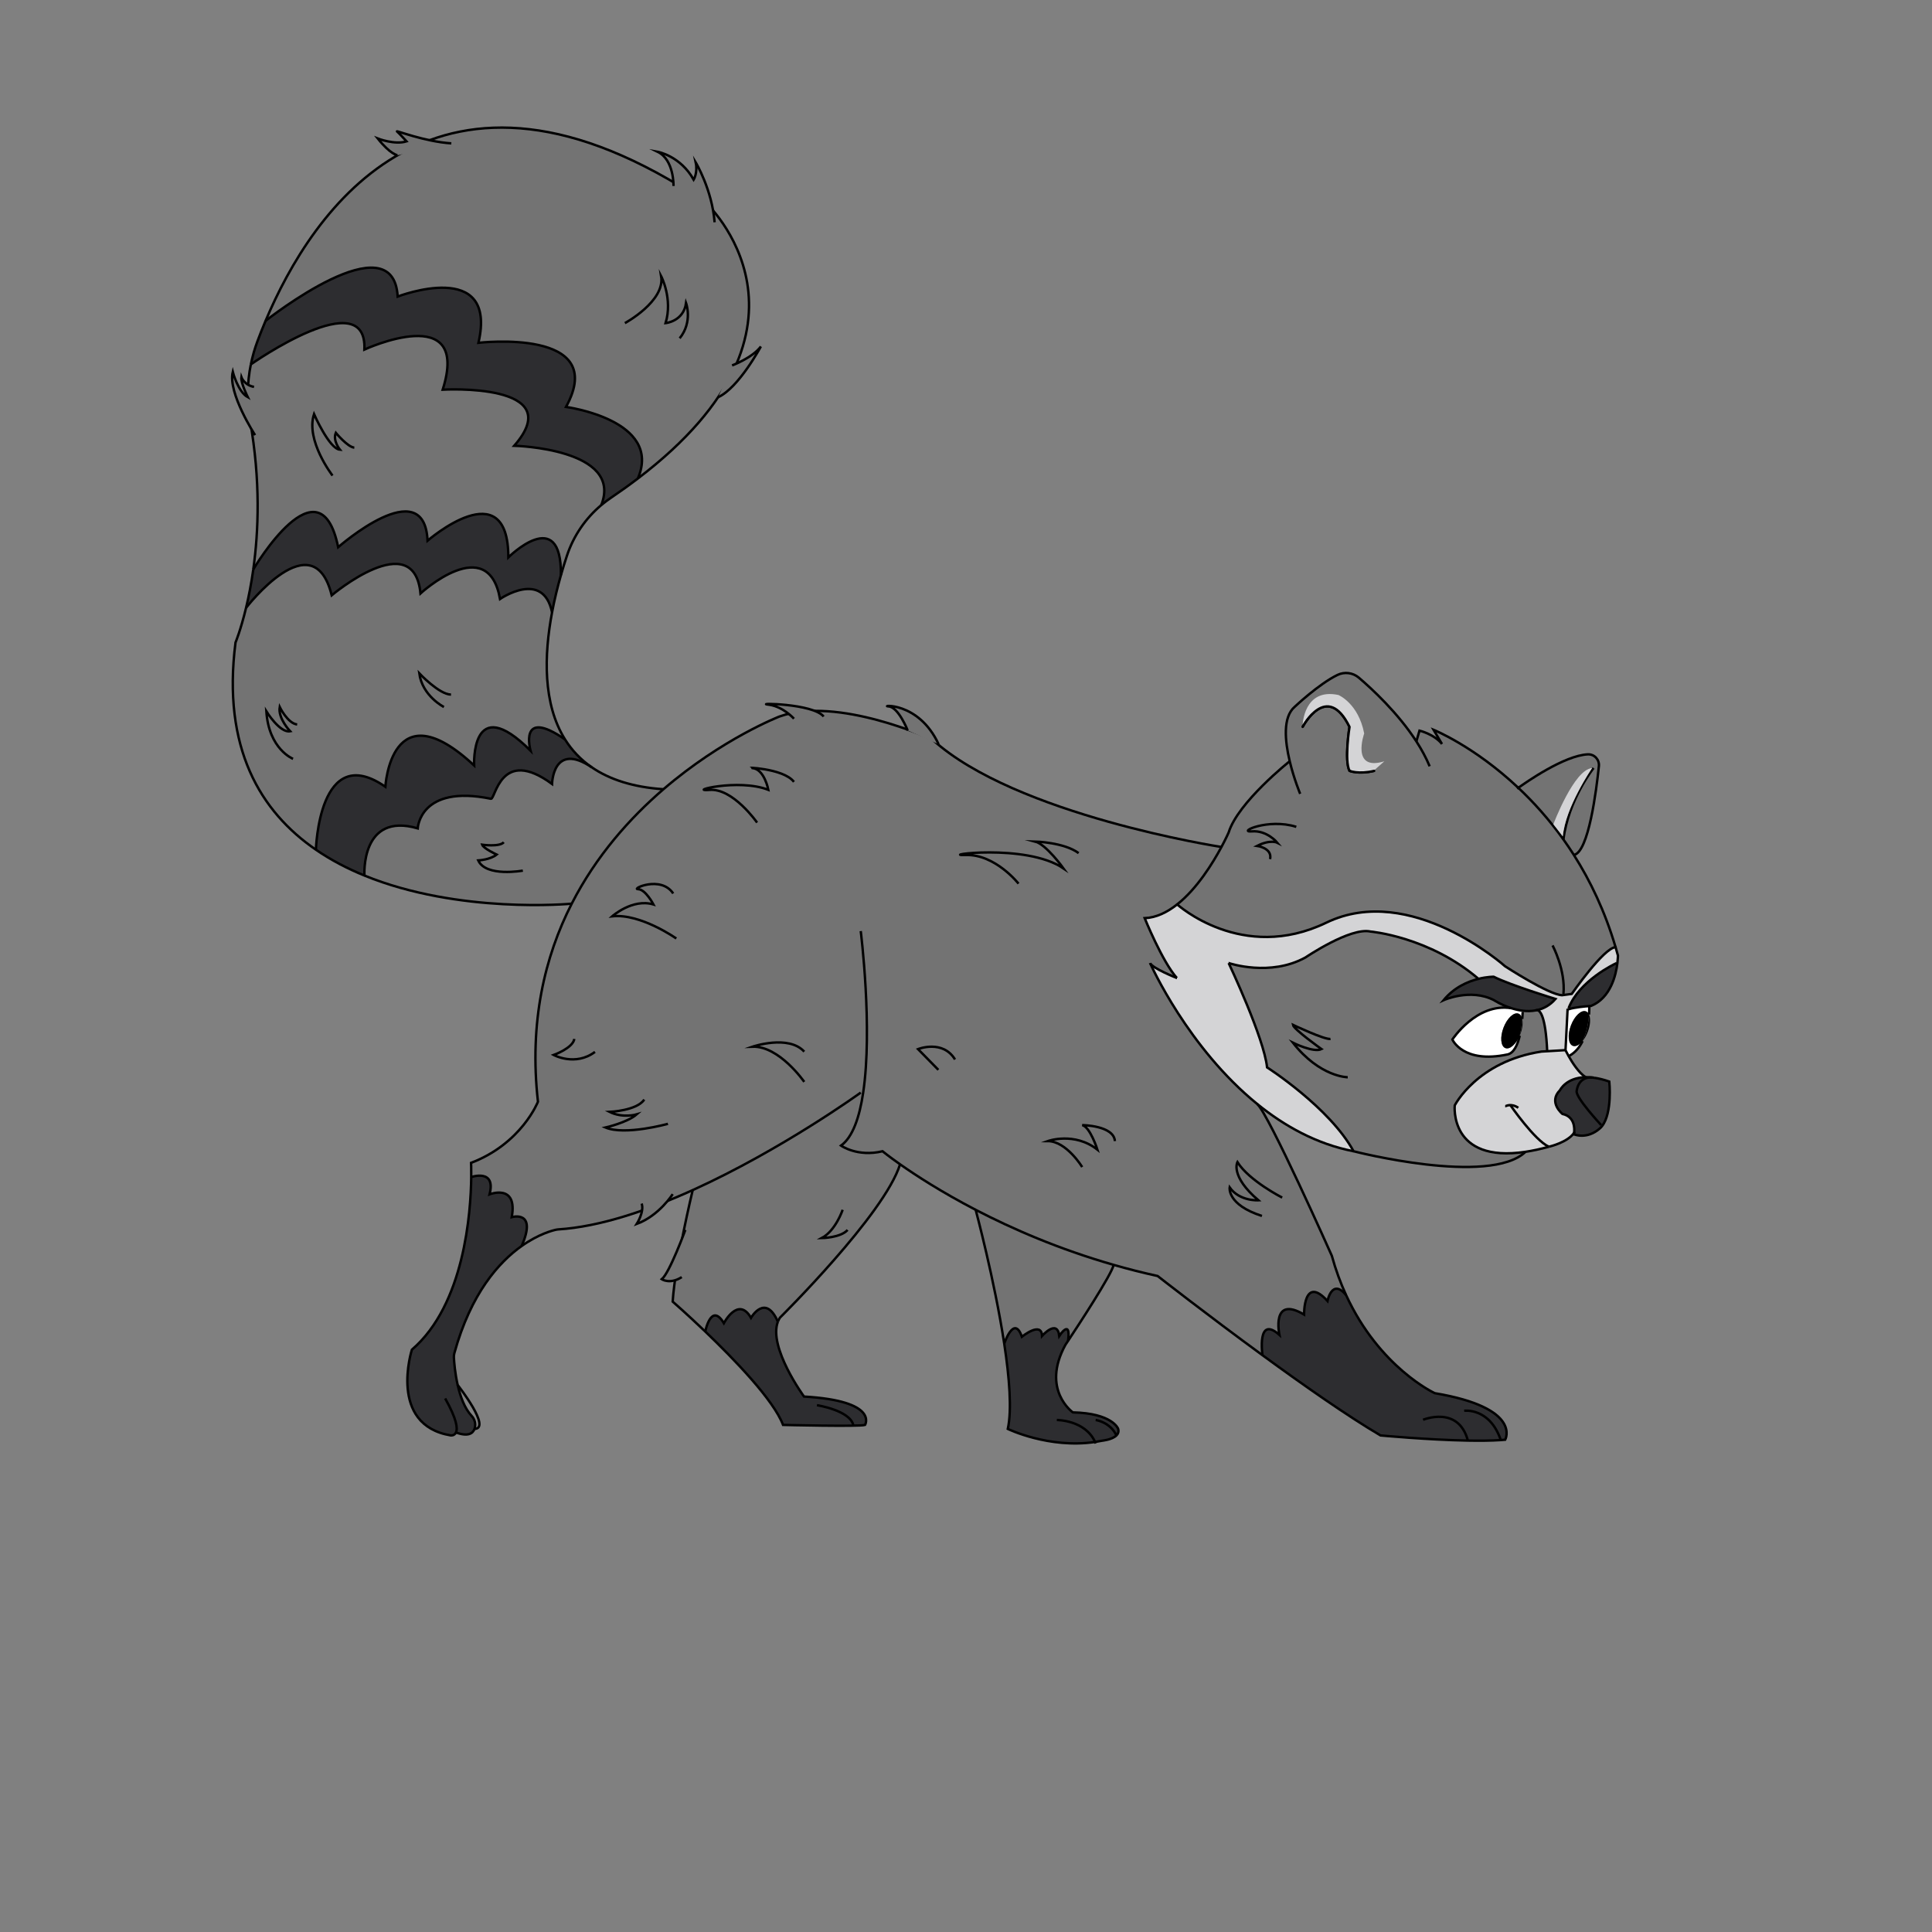 <?xml version="1.0" encoding="UTF-8"?>
<svg id="_2" data-name="2" xmlns="http://www.w3.org/2000/svg" viewBox="0 0 1600 1600">
  <rect x="0" y="0" width="1600" height="1600" fill="#808080" stroke="none"/>
  <defs>
    <style>
      .cls-1 {
        fill: #fff;
      }

      .cls-2, .cls-3 {
        stroke-miterlimit: 10;
      }

      .cls-2, .cls-3, .cls-4 {
        stroke: #000;
        stroke-width: 2px;
      }

      .cls-2, .cls-5 {
        fill: #737373;
      }

      .cls-3, .cls-4 {
        fill: none;
      }

      .cls-6 {
        fill: #2d2d30;
      }

      .cls-7 {
        fill: #d4d4d6;
      }

      .cls-4 {
        stroke-linecap: round;
        stroke-linejoin: round;
      }
    </style>
  </defs>
  <g>
    <g>
      <g>
        <path class="cls-7" d="m1017.52,797.55c.45.96,29.29,62.1,31.82,86.42,0,0,51.84,33.19,71.62,69.45-30.59-5.97-57.28-20.87-79.85-39.2-57.21-46.47-87.95-115.04-88.61-116.53,2.22,4.36,21.5,12,22.11,12.23-12.09-13.63-26.63-49.53-26.63-49.53,9.62-.44,18.69-4.9,26.9-11.41,0,0,53.76,48.82,123.54,15.12,69.79-33.7,148,36.11,148,36.11,0,0,36.14,23.59,47.24,23.98l8-1.08s26.57-38.29,36.29-38.69c.67,2.26,1.32,4.55,1.95,6.87,0,0,.01,2.49-.44,6.3h-.68c-1.8.82-30.83,14.48-39.74,37.36l.24.79c-.4.13-.76.26-1.09.4l-1.7,33.53-15.16.91c-1.32-29.75-6.09-33.82-8.31-34.06,5.37-1.23,10.63-4.02,15.17-9.23,0,0-37.15-11.36-51.19-18.39,0,0-5.29-.08-12.59,1.73-40.93-35.03-89.45-39.17-89.45-39.17-16.68-3.75-53.79,21.44-53.79,21.44-29.28,16.17-62.91,4.9-63.65,4.65Z"/>
        <path class="cls-6" d="m1338.78,797.58h.68c-1.2,9.95-5.6,28.85-21.86,35.5,0,0-.54.03-1.46.1-3.46.26-12.2,1.05-16.86,2.56l-.24-.79c8.91-22.88,37.94-36.54,39.74-37.37Z"/>
        <path class="cls-6" d="m1332.75,895.71s2.7,25.87-6.02,36.89l-.75-.89s-21.64-23.29-20.23-28.27c0,0,.99-12.11,13.06-11.07.12.01.24.02.37.04.32.04.64.08.97.13l.21.03c3.68.53,7.8,1.53,12.39,3.14Z"/>
        <path class="cls-6" d="m1303.64,938.07c.39-3.56.49-13.37-9.7-15.55,0,0-12-9.7-2.04-19.66,0,0,5.03-10.45,21.24-10.77,1.75-.04,3.64.04,5.67.28-12.07-1.04-13.06,11.07-13.06,11.07-1.41,4.98,20.23,28.27,20.23,28.27l.75.89c-.55.71-1.16,1.35-1.81,1.92-10.9,9.53-21.47,4.85-21.47,4.85,0,0,.1-.49.19-1.3Z"/>
        <path class="cls-5" d="m1294.78,695.24c-12.06-16.9-24.9-31.07-37.37-42.8,6-4.33,38.15-26.9,57.63-27.72,5.36-.22,9.64,4.43,9.09,9.77-2.02,19.56-8.51,71.44-20.73,73.53-2.82-4.42-5.69-8.68-8.62-12.78Z"/>
        <path class="cls-5" d="m1257.41,652.44c12.47,11.73,25.31,25.9,37.37,42.8,2.93,4.1,5.8,8.36,8.62,12.78,13.63,21.43,25.78,46.73,34.55,76.4-9.72.4-36.29,38.69-36.29,38.69l-8,1.08c-11.1-.39-47.24-23.98-47.24-23.98,0,0-78.21-69.81-148-36.11-69.78,33.7-123.54-15.12-123.54-15.12,16.5-13.04,29.55-34.28,36.67-47.55,3.85-7.16,5.96-12.01,5.96-12.01,7.75-25.03,50.58-59.01,50.58-59.01-4.01-16.75-5.91-36.64,4.23-45.16,0,0,19.81-18.77,35.27-26.27,5.86-2.85,12.83-1.96,17.78,2.27,10.63,9.08,32.25,29,47.6,52.74l2.59-8.91s12.17,2.89,18.63,11.06l-6.98-11.75s33.43,13.43,70.2,48.05Z"/>
        <path class="cls-1" d="m1316.14,833.18s.13,2.82-.17,7.03c-.57-1.29-1.42-2.22-2.53-2.64-3.86-1.48-9.44,3.72-12.45,11.6s-2.32,15.46,1.55,16.94c2.38.91,5.42-.72,8.11-3.95-2.42,4.94-5.88,9.36-10.84,12.11l-.73.36c-1.63-2.91-2.59-4.96-2.59-4.96l1.7-33.53c.33-.14.69-.27,1.09-.4,4.66-1.51,13.4-2.3,16.86-2.56Z"/>
        <path d="m1315.97,840.21c1.43,3.21,1.17,8.68-.98,14.3-1.15,3.02-2.68,5.64-4.34,7.65,3.63-7.43,4.9-16.05,5.32-21.95Z"/>
        <path d="m1313.44,837.57c1.11.42,1.96,1.35,2.53,2.64-.42,5.9-1.69,14.52-5.32,21.95-2.69,3.23-5.73,4.86-8.11,3.95-3.87-1.48-4.56-9.06-1.55-16.94s8.59-13.08,12.45-11.6Z"/>
        <path class="cls-7" d="m1282.7,949.69c-7.05,1.94-13.48,3.31-19.32,4.18-63.46,9.57-58.63-38.41-58.63-38.41,0,0,18.43-36.43,71.85-44.6l4.73-.28,15.16-.91s.96,2.05,2.59,4.96c3.04,5.41,8.37,13.79,14.06,17.46-16.21.32-21.24,10.77-21.24,10.77-9.96,9.96,2.04,19.66,2.04,19.66,10.19,2.18,10.09,11.99,9.7,15.55-5.29,7.93-20.25,11.43-20.25,11.43-.23.06-.45.13-.68.19h0Z"/>
        <path class="cls-5" d="m1281.33,870.58l-4.73.28c-53.42,8.17-71.85,44.6-71.85,44.6,0,0-4.83,47.98,58.63,38.41h0c-29.87,28.53-142.42-.45-142.42-.45-19.78-36.26-71.62-69.45-71.62-69.45-2.53-24.32-31.37-85.46-31.82-86.42.74.25,34.37,11.52,63.65-4.65,0,0,37.11-25.19,53.79-21.44,0,0,48.52,4.14,89.45,39.17-8.65,2.15-20.1,6.95-28.9,17.68,0,0,22.22-10.09,41.75,0,0,0,6.03,3.97,14.41,6.64-28.86-4.73-48.88,25.91-48.88,25.91,0,0,8.67,20.26,45.7,12.39,5.28-1.13,8.34-8.09,10.1-15.54.19-.43.37-.87.54-1.32,1.8-4.7,2.27-9.29,1.54-12.55.29-3.48.33-5.83.33-5.83l.12-.97c3.49.41,7.13.41,10.74-.28.38-.06.77-.14,1.15-.24h.01c2.22.24,6.99,4.31,8.31,34.06Z"/>
        <path class="cls-6" d="m1224.41,810.63c7.3-1.81,12.59-1.73,12.59-1.73,14.04,7.03,51.19,18.39,51.19,18.39-4.54,5.21-9.8,8-15.17,9.23h-.01c-.71-.07-1.15.24-1.15.24-3.61.69-7.25.69-10.74.28-3.33-.39-6.54-1.16-9.45-2.09-8.38-2.67-14.41-6.64-14.41-6.64-19.53-10.09-41.75,0-41.75,0,8.8-10.73,20.25-15.53,28.9-17.68Z"/>
        <path class="cls-1" d="m1261.12,837.04l-.12.97s-.04,2.35-.33,5.83c-.49-2.2-1.53-3.79-3.09-4.39-3.86-1.47-9.43,3.72-12.44,11.6-3.02,7.88-2.32,15.47,1.54,16.94,3.64,1.4,8.81-3.14,11.91-10.28-1.76,7.45-4.82,14.41-10.1,15.54-37.03,7.87-45.7-12.39-45.7-12.39,0,0,20.02-30.64,48.88-25.91,2.91.93,6.12,1.7,9.45,2.09Z"/>
        <path d="m1260.67,843.84c.73,3.26.26,7.85-1.54,12.55-.17.45-.35.89-.54,1.32,1.18-4.93,1.78-10.08,2.08-13.87Z"/>
        <path d="m1260.67,843.84c-.3,3.79-.9,8.94-2.08,13.87-3.1,7.14-8.27,11.68-11.91,10.28-3.86-1.47-4.56-9.06-1.54-16.94,3.01-7.88,8.58-13.07,12.44-11.6,1.56.6,2.6,2.19,3.09,4.39Z"/>
        <path class="cls-6" d="m1215.63,1193.04c-33.51-.61-72.33-4.27-72.33-4.27-26.83-15.73-63.9-41.69-97.78-66.45,0,0-4.86-33.66,14.03-16.81,0,0-7.15-33.19,20.43-16.85,0,0-.51-33.19,19.4-11.23,0,0,3.68-19.08,15.37-4.95,27.73,60.3,73.48,81.29,73.48,81.29,72.77,12.25,58.31,38.55,58.31,38.55-1.18.11-2.4.21-3.66.29-7.85.53-17.32.61-27.25.43Z"/>
        <path class="cls-5" d="m952.5,797.69c.66,1.49,31.4,70.06,88.61,116.53,9.53,8.16,61.85,125.76,61.85,125.76,3.28,11.92,7.3,22.73,11.79,32.5-11.69-14.13-15.37,4.95-15.37,4.95-19.91-21.96-19.4,11.23-19.4,11.23-27.58-16.34-20.43,16.85-20.43,16.85-18.89-16.85-14.03,16.81-14.03,16.81-46.4-33.92-86.82-65.58-86.82-65.58-12.56-2.76-24.71-5.86-36.42-9.23-45.2-12.96-83.82-29.77-114.28-45.59-28.36-14.72-49.65-28.59-62.6-37.69-9.52-6.69-14.53-10.81-14.53-10.81-20.76,5.01-34.38-4.68-34.38-4.68,9.68-6.98,15.28-23.41,18.32-43.61l-1.98-.3s-65.16,47.19-139.15,80.75c-37.32,16.92-76.88,30.38-111.45,32.57-.48.03-.95.09-1.43.19-3.06.64-14.66,3.54-28.81,13.57,13.29-30.2-8.18-23.93-8.18-23.93,5.1-28.09-18.38-18.89-18.38-18.89,5.61-21.45-15.18-14.31-15.18-14.31.09-7.37-.14-11.74-.14-11.74,41.87-16,55.4-50.64,55.4-50.64-7.41-65.92,5.58-120.15,27.97-164.01,20.32-39.81,48.38-71.08,75.94-94.78,48.79-41.94,96.01-60.19,96.01-60.19,48-17.37,126.64,18.93,126.64,18.93,68.93,62.84,239.48,89.08,239.48,89.08-7.12,13.27-20.17,34.51-36.67,47.55-8.21,6.51-17.28,10.97-26.9,11.41,0,0,14.54,35.9,26.63,49.53-.61-.23-19.89-7.87-22.11-12.23Z"/>
        <path class="cls-6" d="m924.58,1188.76c-3.61,3.6-11.84,4.37-11.84,4.37-1.96.41-3.92.76-5.86,1.05-38.27,5.7-72.26-10.81-72.26-10.81,3.45-15.85,1.31-42.52-2.96-70.6,0,0,8.15-24.45,14.62-5.73,0,0,16.34-13.24,16.68-.66,0,0,12.6-14.36,14.3,0,0,0,9.78-15.05,7.27,4.04-1.37,2.07-2.17,3.26-2.17,3.26-20.42,37.28,6.13,56,6.13,56,32.68.68,37.45,13.45,37.45,13.45.76,2.39.06,4.23-1.36,5.63Z"/>
        <path class="cls-5" d="m922.28,1047.51h0c-1.68,8.06-29.68,50.72-37.75,62.91,2.51-19.09-7.27-4.04-7.27-4.04-1.7-14.36-14.3,0-14.3,0-.34-12.58-16.68.66-16.68.66-6.47-18.72-14.62,5.73-14.62,5.73-8.05-52.92-23.66-110.85-23.66-110.85,30.46,15.82,69.08,32.63,114.28,45.59Z"/>
        <path class="cls-5" d="m730.87,953.42s5.01,4.12,14.53,10.81c-12.89,41.53-99.46,126.98-99.46,126.98-.71,1.06-1.28,2.2-1.74,3.4-10.42-23.97-22.26-3.23-22.26-3.23-10.56-18.38-22.47,4.43-22.47,4.43-10.56-17.7-15.41,6.91-15.41,6.91-15.18-14.53-26.97-24.78-26.97-24.78,2.02-31.88,16.33-91.28,16.59-92.36,73.99-33.56,139.15-80.75,139.15-80.75l1.98.3c-3.04,20.2-8.64,36.63-18.32,43.61,0,0,13.62,9.69,34.38,4.68Z"/>
        <path class="cls-6" d="m665.85,1156.57c62.3,3.58,50.55,23.49,50.55,23.49-4.59,1.54-67.91,0-67.91,0-7.83-20.65-40.39-54.35-64.43-77.34,0,0,4.85-24.61,15.41-6.91,0,0,11.91-22.81,22.47-4.43,0,0,11.84-20.74,22.26,3.23h0c-8.08,21.26,21.65,61.96,21.65,61.96Z"/>
        <path class="cls-5" d="m584.15,167.47s110.98,101.73-55.88,228.79h-.01c20.71-48.5-59.52-59.26-59.52-59.26,36.26-65.87-72.51-53.11-72.51-53.11,16.34-70.46-66.89-38.29-66.89-38.29-3.54-63.35-107.84,18.88-109.41,20.12,38.25-90.7,141.26-247.65,364.22-98.25Z"/>
        <path class="cls-5" d="m549.42,653.61c-27.56,23.7-55.62,54.97-75.94,94.78-1.13.11-93.27,8.72-171.66-23.29,0,0-3.37-52.87,44.12-39.08,0,0,1.63-36.62,60.61-24.51,3.73.77,7.94-43.66,50.64-12.25,0,0,.61-35.62,33.08-13.68.02.02.05.03.07.05,14.34,9.76,33.6,16.25,59.08,17.98Z"/>
        <path class="cls-6" d="m468.74,337s80.23,10.76,59.52,59.25h.01c-6.97,5.31-14.42,10.65-22.38,16.04-2.77,1.87-5.42,3.88-7.95,6.01,18.48-46.87-72.09-49.13-72.09-49.13,45.96-52.6-59.23-46.47-59.23-46.47,23.49-74.04-64.85-33.19-64.85-33.19,2.53-55.32-92.86,11.42-94.02,12.24,1.31-6.51,3.14-12.93,5.48-19.19,1.96-5.26,4.19-10.9,6.69-16.83h.01c1.57-1.25,105.87-83.48,109.41-20.13,0,0,83.23-32.17,66.89,38.29,0,0,108.77-12.76,72.51,53.11Z"/>
        <path class="cls-5" d="m425.85,369.17s90.57,2.26,72.09,49.13c-13.07,11.01-22.93,25.41-28.37,41.75-1.67,5.01-3.37,10.45-5.03,16.24.62-58.73-43.54-14.69-43.54-14.69,0-72-66.91-13.82-66.91-13.82-2.58-57.47-74.03,5.39-74.03,5.39-15.22-74.56-69.58,17.16-70.31,18.39,4.42-31.49,6.07-73.69-2.62-122.82-2.76-15.62-2.52-31.56.61-46.99h.01c1.16-.82,96.55-67.56,94.02-12.24,0,0,88.34-40.85,64.85,33.19,0,0,105.19-6.13,59.23,46.47Z"/>
        <path class="cls-6" d="m467.92,612.34c5.54,8.89,12.87,16.78,22.35,23.24-32.47-21.94-33.08,13.68-33.08,13.68-42.7-31.41-46.91,13.02-50.64,12.25-58.98-12.11-60.61,24.51-60.61,24.51-47.49-13.79-44.12,39.08-44.12,39.08-14.04-5.73-27.64-12.76-40.19-21.39,0,0,2.35-90.45,57.5-52.16,0,0,4.59-81.95,73.53-17.61,0,0-3.06-62.05,46.72-12.26,0,0-10.35-36.28,28.53-9.33h.01Z"/>
        <path class="cls-5" d="m467.92,612.34h-.01c-38.88-26.94-28.53,9.34-28.53,9.34-49.78-49.79-46.72,12.26-46.72,12.26-68.94-64.34-73.53,17.61-73.53,17.61-55.15-38.29-57.5,52.16-57.5,52.16-45.88-31.48-77.85-84.11-66.59-171.65,0,0,4.29-10.24,8.71-28.64,0,0,55.63-72.46,70.95-10.42,0,0,68.17-57.45,73.53-1.53,0,0,55.92-51.32,65.88,4.59,0,0,35.62-24.64,43.08,11.04h0c-6.69,35.48-7.7,75.81,10.72,105.24Z"/>
        <path class="cls-6" d="m421,461.6s44.16-44.04,43.54,14.69c-2.72,9.51-5.3,19.93-7.34,30.81h0c-7.46-35.68-43.08-11.04-43.08-11.04-9.96-55.91-65.88-4.59-65.88-4.59-5.36-55.92-73.53,1.53-73.53,1.53-15.32-62.04-70.95,10.42-70.95,10.42,2.12-8.82,4.28-19.51,6-31.85h0c.73-1.24,55.09-92.96,70.31-18.4,0,0,71.45-62.86,74.03-5.39,0,0,66.91-58.18,66.91,13.82Z"/>
        <path class="cls-6" d="m377.6,1186.32c-1.32,2.87-4.34,2.42-4.34,2.42-52.09-8.68-32.17-70.97-32.17-70.97,43.62-37.52,48.83-113.79,49.16-142.99,0,0,20.79-7.14,15.18,14.31,0,0,23.48-9.2,18.38,18.89,0,0,21.47-6.27,8.18,23.93-18.77,13.29-42.01,39.12-55.72,88.76-.32,1.16-.44,2.36-.38,3.56.21,3.82.91,12.99,3.13,22.75,0,0,0,.01,0,.02,2.14,9.41,5.69,19.37,11.56,25.6,2.53,2.67,3.58,6.51,2.59,10.06-.07.24-.14.48-.23.71-1.37,3.75-5.26,6.59-15.35,2.95Z"/>
      </g>
      <g>
        <path class="cls-3" d="m1076.75,657.42s-5.14-12.29-8.66-27.01c-4.01-16.75-5.91-36.64,4.23-45.16,0,0,19.81-18.77,35.27-26.27,5.86-2.85,12.83-1.96,17.78,2.27,10.63,9.08,32.25,29,47.6,52.74,4.28,6.63,8.08,13.55,11.01,20.62"/>
        <path class="cls-3" d="m1078.79,601.93s20.08-38.13,38.81,0c0,0-4.43,27.57,0,36.42,0,0,7.49,3.07,20.42,0"/>
        <path class="cls-3" d="m1172.97,613.99l2.59-8.91s12.17,2.89,18.63,11.06l-6.98-11.75s33.43,13.43,70.2,48.05c12.47,11.73,25.31,25.9,37.37,42.8,2.93,4.1,5.8,8.36,8.62,12.78,13.63,21.43,25.78,46.73,34.55,76.4.67,2.26,1.32,4.55,1.95,6.87,0,0,.01,2.49-.44,6.3-1.2,9.94-5.6,28.84-21.86,35.49,0,0-.54.03-1.46.1-3.46.26-12.2,1.05-16.86,2.56-.4.13-.76.26-1.09.4l-1.7,33.53s.96,2.05,2.59,4.96c3.04,5.41,8.37,13.79,14.06,17.46.15.11.31.21.46.3"/>
        <path class="cls-3" d="m1338.87,797.54s-.03.01-.09.04c-1.8.83-30.83,14.49-39.74,37.37"/>
        <path class="cls-3" d="m1256.43,653.16s.34-.25.98-.72c6-4.33,38.15-26.9,57.63-27.72,5.36-.22,9.64,4.43,9.09,9.77-2.02,19.56-8.51,71.44-20.73,73.53"/>
        <path class="cls-3" d="m1319.73,636.05s-21.05,26.45-24.95,59.19"/>
        <path class="cls-3" d="m1310.65,862.16c-2.42,4.94-5.88,9.36-10.84,12.11"/>
        <path class="cls-3" d="m1316.14,833.18s.13,2.82-.17,7.03"/>
        <path class="cls-3" d="m1273.02,836.52c5.37-1.23,10.63-4.02,15.17-9.23,0,0-37.15-11.36-51.19-18.39,0,0-5.29-.08-12.59,1.73-8.65,2.15-20.1,6.95-28.9,17.68,0,0,22.22-10.09,41.75,0,0,0,6.03,3.97,14.41,6.64,2.91.93,6.12,1.7,9.45,2.09,3.49.41,7.13.41,10.74-.28.38-.06.77-.14,1.15-.24"/>
        <path class="cls-3" d="m1260.67,843.84c.29-3.48.33-5.83.33-5.83"/>
        <path class="cls-3" d="m1251.67,834.95c-28.86-4.73-48.88,25.91-48.88,25.91,0,0,8.67,20.26,45.7,12.39,5.28-1.13,8.34-8.09,10.1-15.54"/>
        <path class="cls-3" d="m1285.77,782.97s10.87,20.31,9.01,40.14"/>
        <path class="cls-3" d="m1017.52,797.55c.45.96,29.29,62.1,31.82,86.42,0,0,51.84,33.19,71.62,69.45,0,0,112.55,28.98,142.42.46"/>
        <path class="cls-3" d="m1224.42,810.64h-.01c-40.93-35.04-89.45-39.18-89.45-39.18-16.68-3.75-53.79,21.44-53.79,21.44-29.28,16.17-62.91,4.9-63.65,4.65h-.01"/>
        <path class="cls-3" d="m1281.34,870.86c0-.09-.01-.19-.01-.28-1.32-29.75-6.09-33.82-8.31-34.06h-.01c-.71-.07-1.15.24-1.15.24"/>
        <path class="cls-3" d="m1282.71,949.69c.23-.06.45-.13.68-.19,0,0,14.96-3.5,20.25-11.43.18-.27.35-.54.51-.82"/>
        <path class="cls-3" d="m1296.49,869.67l-15.16.91-4.73.28c-53.42,8.17-71.85,44.6-71.85,44.6,0,0-4.83,47.98,58.63,38.41,5.84-.87,12.27-2.24,19.32-4.18"/>
        <path class="cls-3" d="m1320.36,892.57c3.68.53,7.8,1.53,12.39,3.14,0,0,2.7,25.87-6.02,36.89-.55.71-1.16,1.35-1.81,1.92-10.9,9.53-21.47,4.85-21.47,4.85,0,0,.1-.49.19-1.3.39-3.56.49-13.37-9.7-15.55,0,0-12-9.7-2.04-19.66,0,0,5.03-10.45,21.24-10.77,1.75-.04,3.64.04,5.67.28"/>
        <path class="cls-3" d="m1319.18,892.41c.32.04.64.08.97.13"/>
        <path class="cls-3" d="m1325.98,931.71s-21.64-23.29-20.23-28.27c0,0,.99-12.11,13.06-11.07.12.01.24.02.37.04.31.03.64.07.97.13l.21.03"/>
        <path class="cls-3" d="m1250.92,915.37s20.04,29.04,31.78,34.32h0"/>
        <path class="cls-3" d="m1246.54,916.13c.64,0,4.6-2.81,10.85,1.28"/>
        <path class="cls-3" d="m952.5,797.69c.66,1.49,31.4,70.06,88.61,116.53,22.57,18.33,49.26,33.23,79.85,39.2"/>
        <path class="cls-3" d="m974.62,809.93h-.01c-.61-.24-19.89-7.88-22.11-12.24,0-.01-.01-.01-.01-.02"/>
        <path class="cls-3" d="m1068.09,630.41s-42.83,33.98-50.58,59.01c0,0-2.11,4.85-5.96,12.01-7.12,13.27-20.17,34.51-36.67,47.55-8.21,6.51-17.28,10.97-26.9,11.41,0,0,14.54,35.9,26.63,49.53"/>
        <path class="cls-3" d="m1011.55,701.43s-170.55-26.24-239.48-89.08c0,0-78.64-36.3-126.64-18.93,0,0-47.22,18.25-96.01,60.19-27.56,23.7-55.62,54.97-75.94,94.78-22.39,43.86-35.38,98.09-27.97,164.01,0,0-13.53,34.64-55.4,50.64,0,0,.23,4.37.14,11.74-.33,29.2-5.54,105.47-49.16,142.99,0,0-19.92,62.29,32.17,70.97,0,0,3.02.45,4.34-2.42,1.51-3.26.84-10.82-8.94-28.21"/>
        <path class="cls-4" d="m974.88,748.98s53.76,48.82,123.54,15.12c69.79-33.7,148,36.11,148,36.11,0,0,36.14,23.59,47.24,23.98l8-1.08s26.57-38.29,36.29-38.69"/>
        <path class="cls-3" d="m379.03,1147c2.14,9.41,5.69,19.37,11.56,25.6,2.53,2.67,3.58,6.51,2.59,10.06-.07.24-.14.48-.23.71-1.37,3.75-5.26,6.59-15.35,2.95"/>
        <path class="cls-3" d="m712.83,904.83s-65.16,47.19-139.15,80.75c-37.32,16.92-76.88,30.38-111.45,32.57-.48.03-.95.09-1.43.19-3.06.64-14.66,3.54-28.81,13.57-18.77,13.29-42.01,39.12-55.72,88.76-.32,1.16-.44,2.36-.38,3.56.21,3.82.91,12.99,3.13,22.75"/>
        <path class="cls-3" d="m379.02,1146.98s0,.01,0,.02c.69.87,28.17,36.04,13.92,36.37"/>
        <path class="cls-3" d="m712.83,771.08s10.07,80.34,1.98,134.05c-3.04,20.2-8.64,36.63-18.32,43.61,0,0,13.62,9.69,34.38,4.68,0,0,5.01,4.12,14.53,10.81,12.95,9.1,34.24,22.97,62.6,37.69,30.46,15.82,69.08,32.63,114.28,45.59,11.71,3.37,23.86,6.47,36.42,9.23,0,0,40.42,31.66,86.82,65.58,33.88,24.76,70.95,50.72,97.78,66.45,0,0,38.82,3.66,72.33,4.27,9.93.18,19.4.1,27.25-.43,1.26-.08,2.48-.18,3.66-.29,0,0,14.46-26.3-58.31-38.55,0,0-45.75-20.99-73.48-81.29-4.49-9.77-8.51-20.58-11.79-32.5,0,0-52.32-117.6-61.85-125.76"/>
        <path class="cls-3" d="m1178.53,1175.81s29.27-12.17,37.1,17.23"/>
        <path class="cls-3" d="m1212.57,1168.32s21.13-2.83,30.31,24.29"/>
        <path class="cls-3" d="m644.2,1094.61c.46-1.2,1.03-2.34,1.74-3.4,0,0,86.57-85.45,99.46-126.98h0"/>
        <path class="cls-3" d="m573.68,985.57h0c-.26,1.09-14.57,60.49-16.59,92.37,0,0,11.79,10.25,26.97,24.78,24.04,22.99,56.6,56.69,64.43,77.34,0,0,63.32,1.54,67.91,0,0,0,11.75-19.91-50.55-23.49,0,0-29.73-40.7-21.65-61.95"/>
        <path class="cls-3" d="m808,1001.92s15.61,57.93,23.66,110.85c4.27,28.08,6.41,54.75,2.96,70.6,0,0,33.99,16.51,72.26,10.81,1.94-.29,3.9-.64,5.86-1.05,0,0,8.23-.77,11.84-4.37,1.42-1.4,2.12-3.24,1.36-5.63,0,0-4.77-12.77-37.45-13.45,0,0-26.55-18.72-6.13-56,0,0,.8-1.19,2.17-3.26,8.07-12.19,36.07-54.85,37.75-62.9"/>
        <path class="cls-3" d="m875.21,1175.98c.1,0,23.52.02,31.67,18.2.17.39.34.78.5,1.19"/>
        <path class="cls-3" d="m676.57,1163.72s27.58,4.29,30.13,16.7"/>
        <path class="cls-3" d="m907.38,1175.98s11.91,1.58,17.2,12.78h0"/>
        <path class="cls-3" d="m1045.52,1122.32s-4.86-33.66,14.03-16.81c0,0-7.15-33.19,20.43-16.85,0,0-.51-33.19,19.4-11.23,0,0,3.68-19.08,15.37-4.95"/>
        <path class="cls-3" d="m831.66,1112.77s8.15-24.45,14.62-5.73c0,0,16.34-13.24,16.68-.66,0,0,12.6-14.36,14.3,0,0,0,9.78-15.05,7.27,4.04"/>
        <path class="cls-3" d="m584.06,1102.72s4.85-24.61,15.41-6.91c0,0,11.91-22.81,22.47-4.43,0,0,11.84-20.74,22.26,3.23h0"/>
        <path class="cls-3" d="m390.25,974.78s20.79-7.14,15.18,14.31c0,0,23.48-9.2,18.38,18.89,0,0,21.47-6.27,8.18,23.93"/>
        <path class="cls-3" d="m490.34,635.63c14.34,9.76,33.6,16.25,59.08,17.98h.02"/>
        <path class="cls-3" d="m219.93,265.72c38.25-90.7,141.26-247.65,364.22-98.25,0,0,110.98,101.73-55.88,228.79-6.97,5.3-14.42,10.64-22.38,16.03-2.77,1.87-5.42,3.88-7.95,6.01-13.07,11.01-22.93,25.41-28.37,41.75-1.67,5.01-3.37,10.45-5.03,16.24-2.72,9.51-5.3,19.93-7.34,30.81-6.69,35.48-7.7,75.81,10.72,105.24,5.54,8.89,12.87,16.78,22.35,23.24"/>
        <path class="cls-3" d="m207.75,301.75c1.31-6.51,3.14-12.93,5.48-19.19,1.96-5.26,4.19-10.9,6.69-16.83"/>
        <path class="cls-3" d="m209.75,471.56c4.42-31.49,6.07-73.69-2.62-122.82-2.76-15.62-2.52-31.56.61-46.99"/>
        <path class="cls-3" d="m473.49,748.39h0c-1.13.11-93.27,8.72-171.66-23.29-14.04-5.73-27.64-12.76-40.19-21.39-45.88-31.48-77.85-84.11-66.59-171.65,0,0,4.29-10.24,8.71-28.64,2.12-8.82,4.28-19.51,6-31.85"/>
        <path class="cls-3" d="m219.91,265.74h.01s.01-.02.01-.02c1.57-1.24,105.87-83.47,109.41-20.12,0,0,83.23-32.17,66.89,38.29,0,0,108.77-12.76,72.51,53.11,0,0,80.23,10.76,59.52,59.25"/>
        <path class="cls-3" d="m207.74,301.75h.01c1.16-.82,96.55-67.56,94.02-12.24,0,0,88.34-40.85,64.85,33.19,0,0,105.19-6.13,59.23,46.47,0,0,90.57,2.26,72.09,49.13"/>
        <path class="cls-3" d="m209.75,471.57h0c.73-1.24,55.09-92.96,70.31-18.4,0,0,71.45-62.86,74.03-5.39,0,0,66.91-58.18,66.91,13.82,0,0,44.16-44.04,43.54,14.69v.04"/>
        <path class="cls-3" d="m203.75,503.42s55.63-72.46,70.95-10.42c0,0,68.17-57.45,73.53-1.53,0,0,55.92-51.32,65.88,4.59,0,0,35.62-24.64,43.08,11.04"/>
        <path class="cls-3" d="m261.63,703.71s2.35-90.45,57.5-52.16c0,0,4.59-81.95,73.53-17.61,0,0-3.06-62.05,46.72-12.26,0,0-10.35-36.28,28.53-9.33"/>
        <path class="cls-3" d="m301.82,725.1s-3.37-52.87,44.12-39.08c0,0,1.63-36.62,60.61-24.51,3.73.77,7.94-43.66,50.64-12.25,0,0,.61-35.62,33.08-13.68.02.02.05.03.07.05"/>
      </g>
    </g>
    <path class="cls-7" d="m1078.8,600.41s.79-30.98,29.62-24.85c0,0,16.57,6.88,21.34,31.87,0,0-11.23,31.65,16.68,23.04l-9.12,8.1s-24.49,4.93-21.47-8.1c0,0,1.21-13.53,1.28-26.39.04-6.73-6.26-18.04-18.01-18.56,0,0-11.7-1.11-20.32,14.89Z"/>
    <path class="cls-4" d="m1078.8,601.98s20.09-38.13,38.81,0c0,0-4.43,27.57,0,36.43,0,0,7.49,3.06,20.43,0"/>
    <path class="cls-7" d="m1286.43,682.63s17.11-45.55,32.09-46.53c0,0-22.47,33.15-24.24,56.56l-7.85-10.03Z"/>
  </g>
  <g>
    <path class="cls-2" d="m657.51,595.19s-8.5-9.62-20.08-11.48c-.37-.06-.74-.11-1.11-.15-12.14-1.39,36.88-1.14,45.81,9.84"/>
    <path class="cls-2" d="m751.7,604.89s-7.62-19.36-15.79-19.85,24.6-4.96,41.41,31.32"/>
    <path class="cls-2" d="m626.98,681.23s-19.91-28.6-39.32-27.06,23.77-9.82,48.65-.06c0,0-3.21-17.15-13.16-17.99s25.57-.33,34.36,11.41"/>
    <path class="cls-2" d="m1073.53,684.77c-23.49-7.49-49.36,4.77-36.77,3.74s21.11,9.4,21.11,9.4c0,0-5.79-2.97-16.77,2.62,0,0,12.77,1.76,10.72,10.96"/>
    <path class="cls-2" d="m777.11,886l-16.85-17.18s20.43-8.17,30.64,8.59"/>
    <path class="cls-2" d="m666.04,895.96s-20.68-29.91-42.89-29.13c0,0,29.87-10.21,42.89,4.1"/>
    <path class="cls-2" d="m843.49,731.79s-19.19-24.42-43.55-23.7,49.68-10.17,80.83,11.11c0,0-14.3-19.88-23.49-22.28,0,0,24,.66,36,9.6"/>
    <path class="cls-2" d="m560.08,777.23s-29.62-20.94-53.11-18.38c0,0,16.85-15.01,34.21-9.8,0,0-6.64-12.66-12.77-12.66s18.89-11.74,29.11,3.57"/>
    <path class="cls-2" d="m896.22,966.5s-13.01-21.45-28.53-21.49c0,0,22.01-7.97,41.16,7.1,0,0-6.1-18.99-12.63-20.34,0,0,26.23.25,27.09,13.24"/>
    <path class="cls-2" d="m1116.14,892.14s-22.95-.01-45.42-28.61c0,0,17.25,8.54,23.69,5.29,0,0-23.18-16.52-23.69-20.1,0,0,26.55,12.58,31.15,11.65"/>
    <path class="cls-2" d="m606.28,302.62s16.68-6.13,23.83-15.66c0,0-18.35,34.29-35.39,41.99"/>
    <path class="cls-2" d="m557.77,154.02s.6-21.7-13.19-28.34c0,0,18.81,3.32,29.89,23.13,0,0,3.52-5.75,1.67-14.36,0,0,13.58,22.59,15.66,49.63"/>
    <path class="cls-2" d="m517.51,267.59s33.45-18.08,30.04-38.85c0,0,9.77,18.72,3.65,38.85,0,0,14.8-1.31,16.98-16.63,0,0,5.75,15.57-5.31,29.19"/>
    <path class="cls-2" d="m211.26,360.36s-22.79-34.98-18.48-52.41c0,0,4.27,16.52,12.46,21,0,0-5.98-11.99-5.34-16.59,0,0,2.43,6.64,10.47,8.04"/>
    <path class="cls-2" d="m242.7,628.44s-20.09-7.88-22.13-39.36c0,0,11.23,18.22,19.74,16.52,0,0-10.21-10.55-8.68-20.09,0,0,6.64,13.62,14.47,14.47"/>
    <path class="cls-2" d="m367.64,585.51s-17.87-9.02-20.43-27.91c0,0,16.6,17.62,26.3,17.62"/>
    <path class="cls-2" d="m275.38,393.85s-22.47-28.96-15.32-50.91c0,0,12.6,28.78,21.45,29.46,0,0-6.13-7.49-3.4-13.96,0,0,9.87,11.91,15.32,12.26"/>
    <path class="cls-2" d="m433,721s-30.49,5.62-36.95-8.43c0,0,9.88-.51,15.25-4.85,0,0-10.98-5.11-12-8.17,0,0,14.37,2.04,17.91-2.04"/>
    <path class="cls-2" d="m329.2,128.56s-5.82-.58-16.37-13.86c0,0,13.96,5.45,23.83,2.38,0,0-6.13-6.81-7.83-8.17s22.81,8.41,44.94,9.82"/>
    <path class="cls-2" d="m553.17,930.7s-35.4,9.87-51.74,3.06c0,0,18.04-4.09,25.87-10.89,0,0-11.57,3.4-22.47-2.04,0,0,22.68-1.02,28.7-10.21"/>
    <path class="cls-2" d="m492.74,871.13c-16.34,12.26-34.21,2.55-34.21,2.55,0,0,15.83-5.62,17.11-13.28"/>
    <path class="cls-2" d="m1061.85,991.79s-27.37-13.91-37.08-29.39c0,0-6.26,11.48,17.4,31.64,0,0-15.56,1-23.82-10.66,0,0-2.43,14.24,26.73,23.62"/>
    <path class="cls-2" d="m567.55,1018.59s-13.02,35.48-19.49,40.8c0,0,6.61,4.56,16.55-1.74"/>
    <path class="cls-2" d="m697.85,1001.92s-5.79,17.29-17.36,23.42c0,0,15.66-.23,21.45-6.75"/>
    <path class="cls-2" d="m557.09,988.91s-11.06,17.77-29.79,24.72c0,0,6.47-10.08,4.09-16.89"/>
  </g>
</svg>